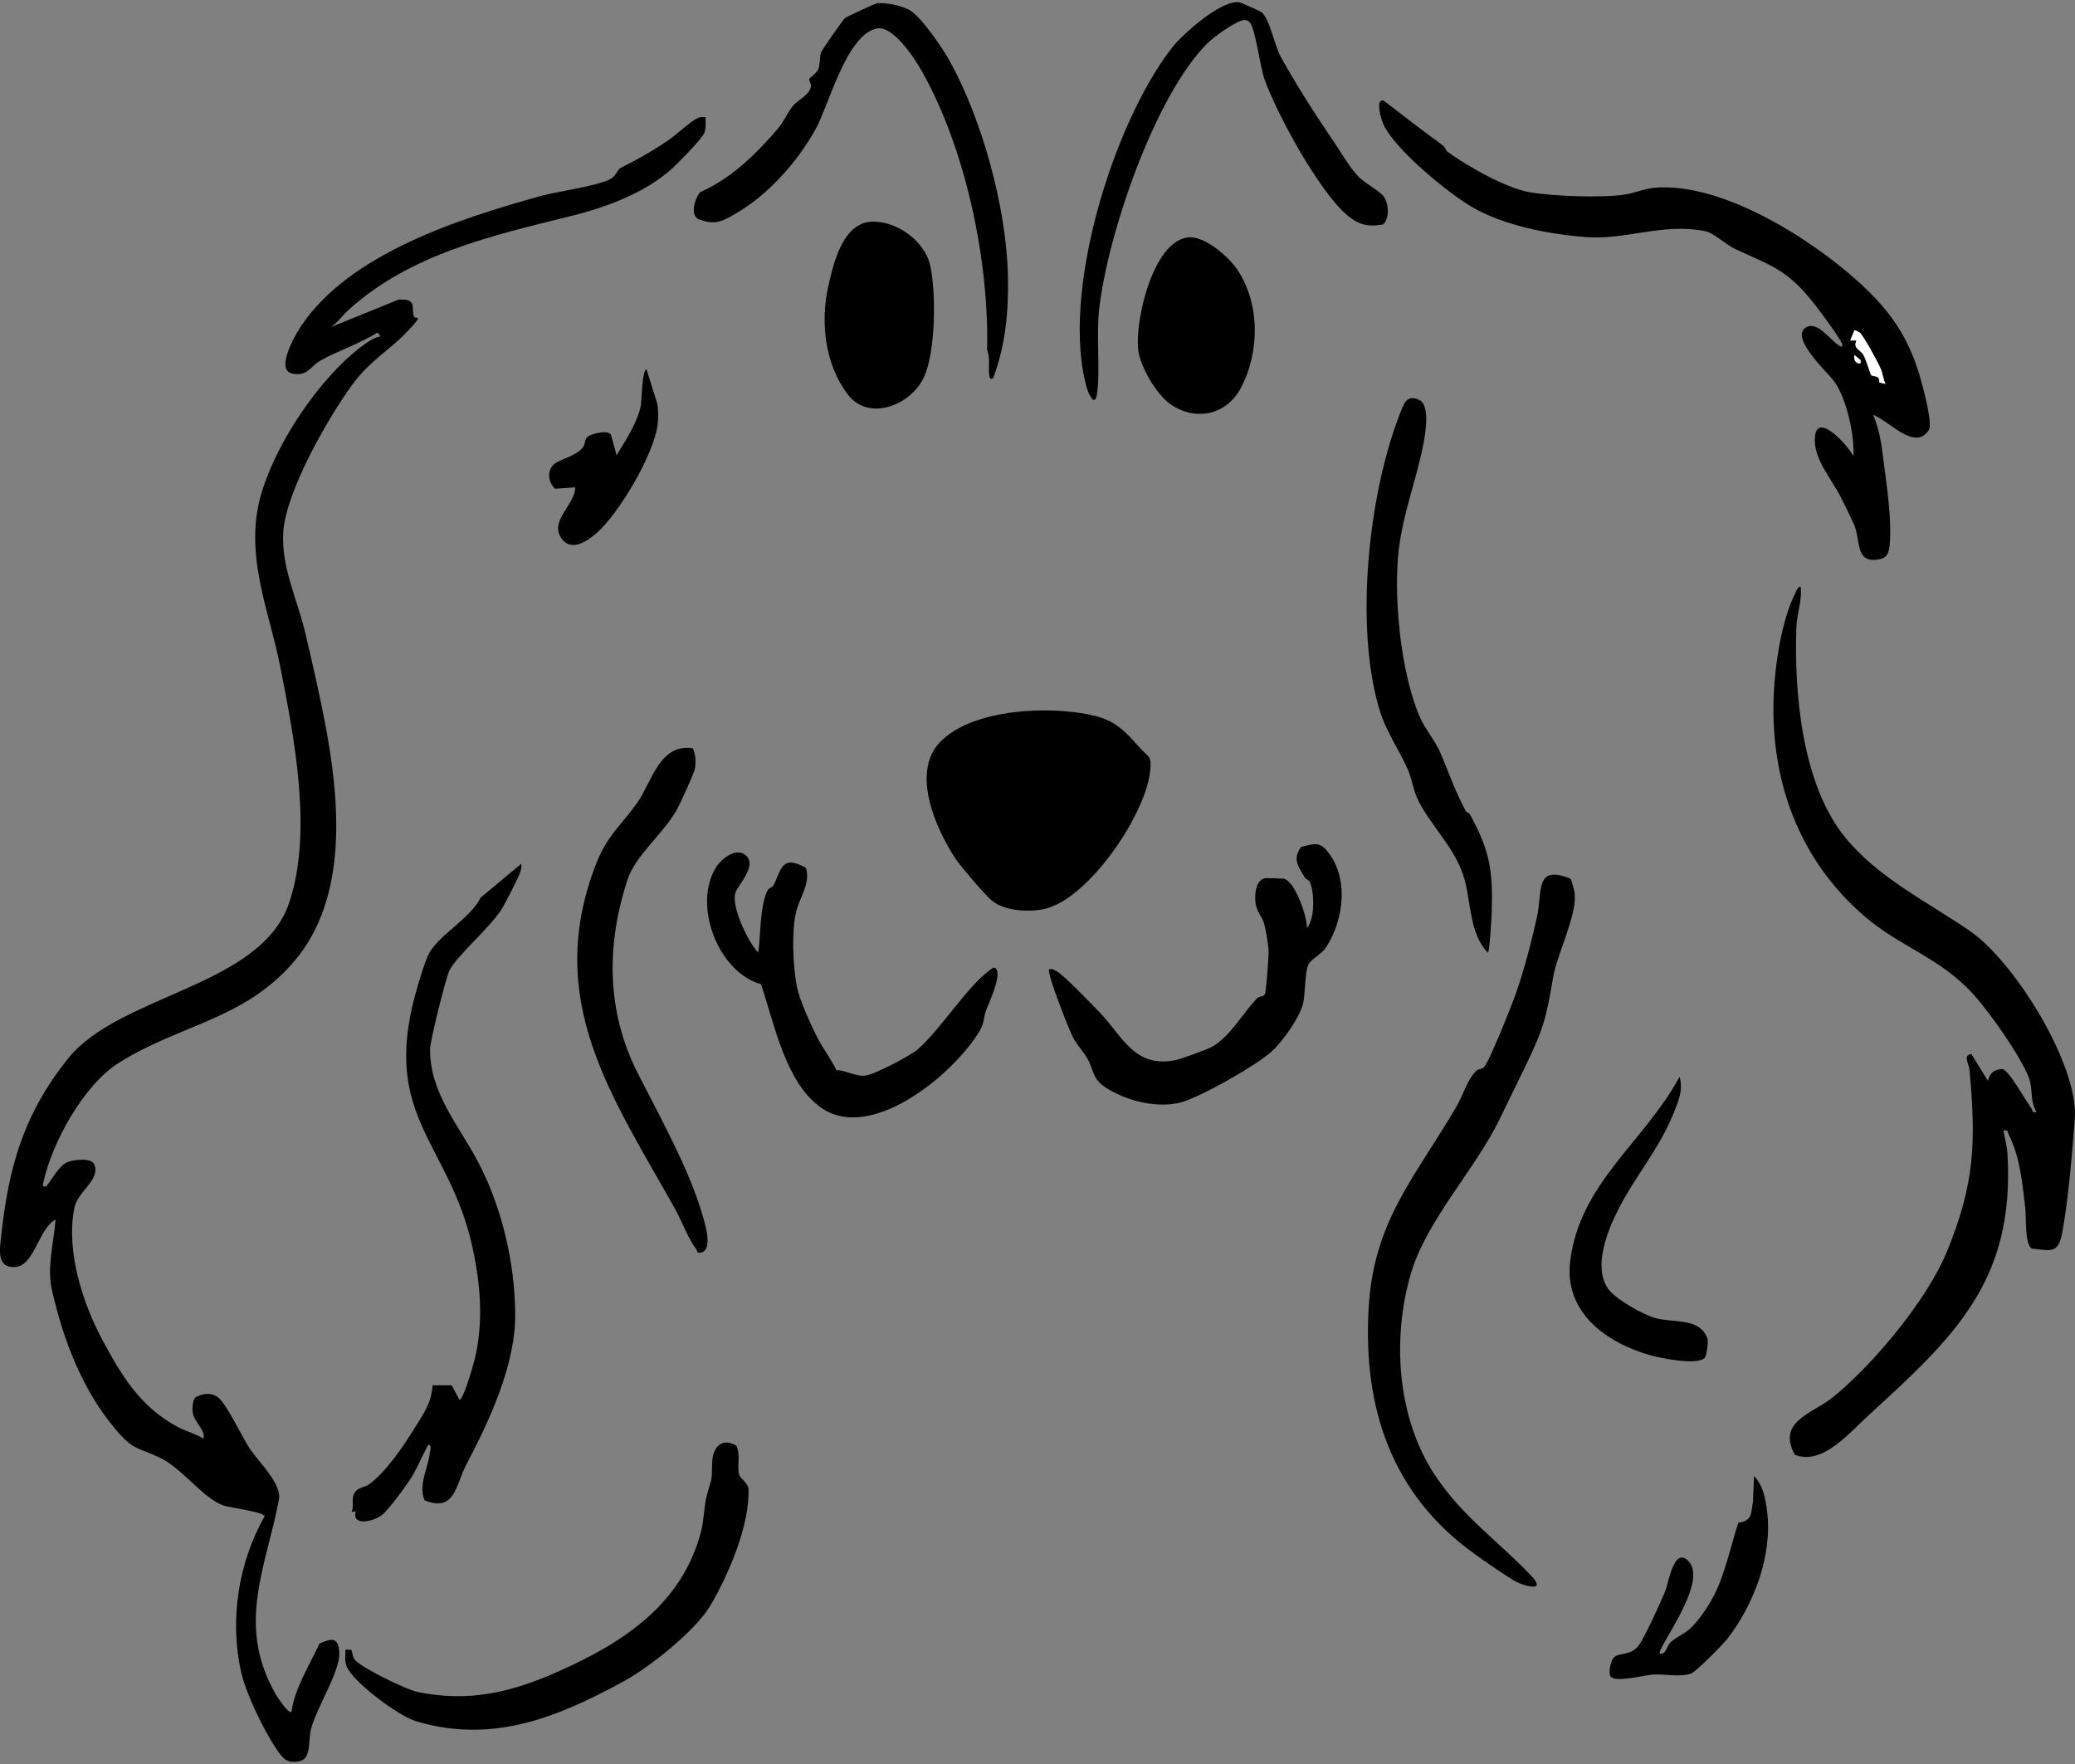 <svg width="120" height="102" viewBox="0 0 120 102" fill="none" xmlns="http://www.w3.org/2000/svg">
<rect x="0" y="0" width="120" height="102" fill="#808080" stroke="none"/>
<path d="M40.804 6.772C40.8 7.088 40.858 7.48 40.69 7.764C40.45 8.175 39.189 9.464 38.777 9.826C37.235 11.179 35.037 11.989 33.052 12.483C28.485 13.618 23.72 14.678 20.136 17.936C19.839 18.206 19.524 18.656 19.137 18.912L23.054 17.323C24.183 17.275 23.744 17.795 23.949 18.317C23.982 18.401 24.164 18.331 24.167 18.432C24.169 18.548 23.369 19.369 23.213 19.512C22.181 20.465 21.267 21.032 20.401 22.207C18.978 24.137 16.54 28.406 16.383 30.752C16.249 32.772 17.184 34.626 17.642 36.547C18.024 38.147 18.456 40.044 18.767 41.65C19.645 46.184 20.195 51.903 16.98 55.627C14.088 58.976 10.448 59.216 6.886 61.447C4.851 62.721 3.033 66.017 2.518 68.326C2.479 68.505 2.421 68.647 2.673 68.6C3.006 68.209 3.413 67.396 3.903 67.197C4.249 67.058 5.31 66.901 5.468 67.365C5.78 68.276 4.497 68.856 4.297 69.864C3.813 72.311 4.762 75.313 5.907 77.45C6.998 79.485 8.097 81.357 10.291 82.518C10.766 82.77 11.316 82.9 11.773 83.19C11.875 82.688 11.287 82.266 11.161 81.759C11.102 81.523 11.123 80.939 11.316 80.791C11.711 80.584 12.13 80.507 12.54 80.748C13.05 81.048 13.998 83.093 14.439 83.756C14.96 84.539 16.303 85.791 16.131 86.709C15.396 90.622 13.643 93.911 15.926 97.937C15.997 98.062 16.706 99.164 16.858 98.977C17.044 97.611 17.898 96.29 18.477 95.033C19.21 94.711 19.574 94.668 19.621 95.568C19.676 96.623 18.322 98.728 17.997 99.936C17.821 100.592 18.005 101.671 17.373 101.822C16.617 102.004 16.378 101.718 15.975 101.119C15.253 100.043 14.232 97.953 13.946 96.688C13.267 93.69 13.783 90.344 15.301 87.677C15.288 87.427 13.279 87.175 12.934 87.056C11.732 86.638 10.576 84.927 9.242 84.287C7.98 83.681 7.736 83.9 6.689 82.657C4.742 80.346 3.671 77.505 3.007 74.611C2.697 73.264 3.114 71.864 3.213 70.518C2.229 71.031 2.004 73.189 0.872 73.264C-0.181 73.334 -0.019 72.29 0.056 71.581C0.488 67.477 1.361 64.443 3.913 61.235C6.893 57.489 15.039 57.082 16.706 52.246C18.103 48.196 17.024 42.684 16.201 38.52C15.616 35.561 14.442 32.894 14.839 29.811C15.268 26.478 18.555 21.528 21.369 19.712C21.564 19.587 21.778 19.488 22.007 19.45L21.841 19.224C20.836 19.861 19.566 20.27 18.55 20.84C17.928 21.189 17.802 21.772 16.921 21.604C15.872 21.404 17.098 19.327 17.408 18.86C20.209 14.658 26.579 12.636 31.296 11.327C32.255 11.062 34.577 10.761 35.331 10.335C35.646 10.157 35.693 9.807 35.897 9.705C36.936 9.185 37.684 8.767 38.68 8.087C39.089 7.807 39.923 7.029 40.327 6.836C40.485 6.76 40.634 6.76 40.803 6.773L40.804 6.772Z" fill="black"/>
<path d="M106.718 48.435C108.652 50.791 111.497 52.161 113.937 53.843C116.499 55.608 120.23 61.585 119.987 64.714C119.836 66.658 119.614 69.425 119.251 71.331C119.023 72.53 118.552 72.301 117.501 72.198C117.079 71.921 117.187 70.387 117.127 69.88C116.953 68.43 116.833 66.919 116.165 65.604C116.076 65.428 116.165 65.314 115.864 65.372C115.941 65.833 116.069 66.275 116.096 66.745C116.525 74.084 113.004 77.318 108.021 81.875C106.932 82.87 105.371 84.754 103.801 84.12C102.733 82.195 104.812 81.746 105.988 80.8C108.314 78.928 111.434 75.169 112.569 72.426C114.212 68.462 114.279 66.048 113.9 61.866C113.868 61.499 113.494 61.018 114.006 60.948L114.967 62.501C115.075 62.037 115.305 61.85 115.788 61.815C116.182 61.855 117.126 63.632 117.471 64.069C117.57 64.194 117.468 64.37 117.78 64.293C117.375 63.697 117.585 62.947 117.325 62.295C116.817 61.02 115.079 58.548 114.114 57.486C112.203 55.377 109.905 54.764 107.841 52.994C104.026 49.721 102.339 45.091 102.581 40.071C102.665 38.339 103.043 35.822 103.835 34.278C103.905 34.141 103.945 33.947 104.131 33.917C104.237 34.695 103.916 35.491 103.888 36.243C103.749 40.085 104.215 45.38 106.719 48.431L106.718 48.435Z" fill="black"/>
<path d="M83.696 8.768C84.898 9.627 87.136 10.918 88.565 11.134C89.994 11.351 92.568 11.45 93.967 11.249C94.531 11.168 95.101 10.904 95.707 10.854C99.57 10.539 104.679 13.766 107.472 16.291C109.216 17.869 110.3 19.358 110.989 21.627C111.159 22.189 111.798 24.477 111.543 24.87C110.728 26.123 109.237 24.298 108.323 23.993C108.767 25.008 108.838 25.969 108.98 27.049C109.151 28.36 109.405 30.136 109.285 31.472C109.234 32.039 109.119 32.307 108.503 32.367C107.278 32.485 107.619 31.213 107.21 30.305C106.995 29.828 106.67 29.168 106.428 28.695C105.888 27.64 104.837 26.491 104.961 25.245C105.11 23.755 106.948 25.857 107.186 26.383C107.253 25.149 106.804 23.114 106.101 22.086C105.766 21.597 103.389 19.459 104.491 18.908C105.172 18.568 105.901 19.777 106.468 20.045C106.548 20.07 106.555 19.939 106.526 19.868C106.376 19.5 105.22 17.945 104.902 17.544C103.354 15.588 102.489 15.394 100.377 14.411C99.846 14.164 99.061 13.457 98.661 13.375C96.176 12.867 94.067 13.883 91.74 13.711C89.614 13.554 86.951 13.043 85.111 11.962C83.731 11.152 80.606 8.596 79.988 7.153C79.889 6.924 79.51 5.724 80.012 5.81C81.141 6.684 82.265 7.555 83.421 8.392C83.573 8.503 83.621 8.711 83.699 8.767L83.696 8.768ZM107.568 19.245C107.53 19.204 107.258 19.079 107.244 19.09L107.001 19.687H107.364C107.134 20.163 107.586 20.208 107.771 20.535C107.91 20.783 108.17 21.667 108.223 21.703C108.368 21.803 108.717 21.671 108.678 22.114L109.037 22.199C108.903 21.923 108.886 21.615 108.767 21.334C108.595 20.926 107.836 19.539 107.567 19.245H107.568ZM107.601 21.004V20.827L107.243 20.526C107.214 20.747 107.235 20.878 107.423 21.004H107.599H107.601Z" fill="black"/>
<path d="M65.881 43.198C66.445 43.836 66.64 43.658 66.497 44.724C66.166 47.199 62.981 51.914 60.468 52.542C59.544 52.773 58.064 52.689 57.321 52.044C56.94 51.712 55.566 50.114 55.269 49.668C54.115 47.93 52.694 44.692 54.331 42.945C56.201 40.95 60.812 40.775 63.313 41.393C64.528 41.693 65.095 42.312 65.88 43.197L65.881 43.198Z" fill="black"/>
<path d="M90.817 50.808C90.902 50.893 91.055 51.532 91.07 51.693C91.186 52.952 90.043 55.187 89.819 56.516C89.407 58.962 89.244 59.533 88.152 61.786C87.674 62.773 87.184 63.767 86.701 64.761C85.3 67.637 82.493 70.569 81.591 73.65C80.484 77.434 80.8 82.03 83.01 85.336C84.619 87.744 86.658 89.112 88.575 91.138C89.401 92.011 88.318 91.762 87.742 91.491C87.296 91.283 85.713 90.17 85.227 89.818C80.477 86.387 78.837 81.438 79.145 75.718C79.422 70.594 81.804 68.136 84.236 63.972C84.611 63.329 84.876 62.368 85.399 61.899C85.516 61.795 85.714 61.827 85.824 61.701C86.171 61.302 87.445 58.075 87.69 57.376C88.148 56.072 88.605 54.319 88.899 52.962C89.193 51.606 88.746 49.961 90.818 50.806L90.817 50.808Z" fill="black"/>
<path d="M24.548 86.751C24.184 85.817 24.763 84.897 24.868 83.954C24.883 83.823 24.975 83.523 24.764 83.551C24.413 84.178 24.145 84.871 23.76 85.479C23.475 85.929 22.455 87.332 22.07 87.618C21.568 87.992 20.323 88.267 20.572 87.377L20.332 87.436C20.51 87.012 20.249 86.62 20.569 86.237C20.775 85.991 21.114 85.999 21.353 85.824C22.325 85.109 23.33 83.624 23.974 82.583C24.502 81.731 24.943 81.153 25.019 80.099L26.119 80.101L26.559 80.919C26.768 81.077 27.388 78.859 27.438 78.656C27.977 76.493 27.795 74.262 27.316 72.088C25.99 66.083 22.086 64.618 24.015 57.507C24.166 56.95 24.58 55.538 24.83 55.095C25.425 54.043 27.216 53.087 27.797 51.901L30.148 49.945C30.177 50.154 30.127 50.317 30.054 50.508C29.914 50.878 29.269 52.143 29.055 52.5C28.384 53.619 26.44 55.218 25.985 56.131C25.78 56.542 24.877 60.192 24.872 60.65C24.842 63.162 26.526 65.071 27.616 67.125C29.015 69.761 29.769 72.97 29.796 75.953C29.822 78.938 28.298 82.154 26.95 84.722C26.354 85.859 26.326 87.47 24.546 86.752L24.548 86.751Z" fill="black"/>
<path d="M73.562 60.786C72.65 61.61 69.373 63.482 68.22 63.762C66.859 64.091 65.094 63.641 63.943 62.884C63.135 62.353 63.274 61.882 62.878 61.197C62.632 60.772 62.292 60.444 62.054 59.988C61.829 59.557 60.503 56.219 60.676 56.044C60.859 56.003 60.956 56.085 61.102 56.155C61.465 56.331 63.213 58.136 63.61 58.554C64.934 59.947 65.622 61.795 68.022 61.291C68.299 61.233 69.774 60.696 70.041 60.556C71.128 59.988 71.909 58.513 72.71 57.717C72.847 57.581 73.076 57.669 73.164 57.45C73.216 57.324 73.373 55.32 73.365 55.032C73.354 54.65 73.206 53.737 73.097 53.38C72.975 52.978 72.671 52.728 72.607 52.196C72.552 51.733 72.607 50.864 73.192 50.778C73.243 50.77 74.171 50.796 74.234 50.808C74.883 50.928 75.604 52.99 75.577 53.651C76.056 53.154 76.017 51.572 75.752 50.996C75.694 50.869 75.527 50.855 75.477 50.768C75.102 50.131 74.723 49.707 75.236 48.977C75.859 48.827 76.258 48.625 76.716 49.166C78.026 50.708 77.741 53.136 76.695 54.769C76.427 55.186 75.803 55.47 75.662 55.776C75.464 56.207 75.481 57.478 75.369 57.99C75.189 58.807 74.164 60.239 73.559 60.786H73.562Z" fill="black"/>
<path d="M43.167 49.494C43.771 50.091 42.667 51.197 42.532 51.611C42.273 52.403 43.247 54.456 43.855 55.086C43.98 54.148 43.953 52.3 44.396 51.471C44.468 51.337 44.67 51.319 44.736 51.188C45.194 50.288 45.19 49.393 46.608 50.182C46.891 51.09 46.239 51.886 46.041 52.724C45.77 53.875 45.858 55.766 46.063 56.935C46.221 57.835 46.829 59.098 47.245 59.952C47.572 60.622 48.057 61.204 48.366 61.881C48.931 61.88 49.47 62.264 50.04 62.196C50.578 62.131 52.645 61.053 53.09 60.664C54.353 59.561 55.984 57 57.214 56.119C57.344 56.026 57.489 55.849 57.626 56.039C57.898 56.514 57.212 57.913 57.023 58.433C56.872 58.849 56.939 59.127 56.65 59.615C55.199 62.067 50.382 66.114 47.462 64.035C45.413 62.575 44.771 59.156 44.009 56.907C41.524 56.228 40.039 52.302 41.419 50.139C41.746 49.627 42.614 48.944 43.168 49.493L43.167 49.494Z" fill="black"/>
<path d="M42.572 83.58C42.849 84.086 42.609 84.778 42.746 85.259C42.816 85.507 43.274 85.763 43.286 86.096C43.366 88.177 42.133 91.066 41.077 92.846C40.221 94.29 37.579 96.394 36.096 97.204C32.249 99.308 28.473 100.855 24.04 99.521C23.061 99.227 20.412 97.275 20.04 96.341C19.916 96.03 19.985 95.708 19.976 95.389L20.327 95.394C20.39 95.607 20.388 95.814 20.541 95.993C20.939 96.456 23.508 97.707 24.165 97.84C27.195 98.451 29.632 97.84 32.386 96.607C36.103 94.942 39.423 92.751 40.533 88.601C40.709 87.942 40.718 87.075 40.873 86.485C41.151 85.426 41.163 85.806 41.187 84.566C41.203 83.724 41.715 83.098 42.572 83.58Z" fill="black"/>
<path d="M52.62 0.593C53.319 1.02 54.538 2.825 54.954 3.582C56.826 6.997 58.195 12.021 58.29 15.916C58.339 17.974 58.159 19.905 57.445 21.842C57.277 22.013 57.226 21.833 57.207 21.665C57.151 21.205 57.273 20.698 57.086 20.223C57.207 15.085 55.847 8.563 53.279 4.059C52.883 3.365 51.642 1.456 50.711 1.647C48.957 2.007 47.96 6.016 47.174 7.452C46.15 9.322 44.441 11.249 42.593 12.323C41.793 12.789 41.393 13.033 40.443 12.694C39.86 12.487 40.191 11.479 40.484 11.114C42.305 10.311 43.721 8.912 44.995 7.427C45.327 7.041 45.558 6.478 45.877 6.095C46.11 5.814 46.832 5.478 46.893 5.013C46.917 4.83 46.795 4.69 46.794 4.571C46.794 4.532 47.204 4.251 47.321 4.01C47.422 3.8 47.414 3.197 47.467 3.062C47.537 2.883 48.741 1.135 48.884 1.034C49.028 0.933 50.57 0.224 50.688 0.201C51.167 0.11 52.207 0.34 52.621 0.593H52.62Z" fill="black"/>
<path d="M40.069 43.265C40.23 43.634 40.26 44.083 40.179 44.478C40.12 44.761 39.333 46.477 39.153 46.801C38.357 48.231 36.76 49.433 36.288 50.875C35.057 54.636 35.065 58.479 36.882 62.056C38.088 64.431 39.866 67.624 40.602 70.18C40.744 70.672 41.291 72.317 40.505 72.435C40.273 72.47 40.337 72.315 40.252 72.208C39.794 71.622 39.42 70.582 39.055 69.931C35.366 63.339 31.408 57.812 34.487 49.913C35.111 48.311 35.962 47.677 36.853 46.417C37.697 45.223 38.14 42.972 40.069 43.265Z" fill="black"/>
<path d="M84.783 46.925C84.803 46.962 84.956 46.995 85.014 47.102C86.172 49.216 86.342 50.352 86.268 52.756C86.258 53.09 86.146 55.018 86.05 55.088C85.002 54.038 85.067 52.214 84.703 50.874C84.215 49.08 82.804 47.844 82.01 46.269C81.756 45.766 81.643 45.029 81.445 44.562C80.953 43.406 80.185 42.367 79.789 41.073C78.326 36.291 79.128 28.623 80.942 23.972C81.174 23.378 81.325 22.777 82.073 23.125C82.82 23.473 82.344 25.602 82.186 26.29C81.784 28.047 81.162 29.757 80.916 31.599C80.544 34.382 81.003 39.011 82.16 41.573C82.412 42.131 83.006 42.859 83.267 43.458C83.796 44.67 84.131 45.73 84.783 46.923V46.925Z" fill="black"/>
<path d="M77.118 8.168C77.524 8.762 78.067 9.717 78.58 10.234C78.883 10.539 79.635 10.965 79.939 11.266C80.313 11.634 80.397 12.608 79.992 12.976C79.085 13.142 78.543 12.994 77.853 12.394C76.257 11.005 73.834 6.585 73.122 4.564C72.879 3.876 72.59 1.636 72.293 1.326C72.207 1.236 72.13 1.151 71.991 1.155C71.54 1.149 70.162 2.159 69.815 2.51C66.749 5.609 64.065 13.549 63.567 17.853C63.382 19.453 63.651 21.43 63.43 22.86C63.413 22.972 63.336 23.204 63.189 23.1C63.038 22.914 62.932 22.697 62.865 22.466C61.292 17.063 64.359 7.142 67.784 2.751C68.398 1.966 70.697 -0.082 71.705 0.14C71.771 0.154 72.878 0.65 72.933 0.688C73.419 1.029 73.693 2.598 74.061 3.269C74.91 4.821 76.115 6.702 77.119 8.17L77.118 8.168Z" fill="black"/>
<path d="M50.438 12.818C51.891 12.778 53.494 13.949 53.802 15.381C54.141 16.959 54.106 20.261 53.461 21.748C52.747 23.392 50.257 24.448 49.011 22.787C47.699 21.037 47.436 18.622 47.901 16.552C48.207 15.192 48.75 12.863 50.438 12.816V12.818Z" fill="black"/>
<path d="M68.668 13.73C69.627 13.59 71.039 14.828 71.549 15.582C72.877 17.545 72.86 20.371 71.755 22.442C70.906 24.035 69.061 24.385 67.627 23.327C66.853 22.756 65.93 21.183 65.823 20.226C65.635 18.562 66.645 14.025 68.668 13.73Z" fill="black"/>
<path d="M98.601 78.501C98.205 78.972 96.067 78.538 95.485 78.377C92.895 77.657 90.445 75.886 90.805 72.925C91.353 68.414 95.109 66.014 97.129 62.264C97.366 63.029 97.045 63.725 96.767 64.413C95.935 66.464 94.546 68.04 93.577 69.956C92.954 71.187 92.118 73.274 92.999 74.52C93.43 75.129 95.007 76.01 95.731 76.216C96.749 76.507 98.299 76.16 98.744 77.4C98.804 77.569 98.694 78.39 98.601 78.5V78.501Z" fill="black"/>
<path d="M93.134 96.928C93.017 96.739 93.131 96.069 93.301 95.872C93.644 95.475 94.37 95.858 94.895 94.954C95.299 94.259 95.968 92.81 96.289 92.041C96.49 91.561 96.808 89.333 97.673 90.301C98.796 91.558 95.755 95.382 95.99 95.629C96.368 95.652 96.376 95.204 96.596 94.979C96.839 94.732 97.411 94.463 97.722 94.19C98.187 93.781 98.806 92.865 99.086 92.324C99.779 90.981 100.065 89.479 100.528 88.052C101.332 87.939 101.259 87.529 101.375 86.837L101.438 85.347C101.98 85.906 102.111 86.706 102.201 87.453C102.501 89.949 101.414 92.829 99.874 94.785C99.625 95.101 98.065 96.684 97.793 96.772C97.103 96.995 96.292 96.782 95.573 96.828C95.143 96.856 93.379 97.32 93.135 96.928H93.134Z" fill="black"/>
<path d="M33.261 28.18L32.096 28.26C31.64 27.822 31.611 27.046 32.218 26.72C32.639 26.494 33.356 26.313 33.705 25.874C33.847 25.697 33.801 25.404 33.982 25.251C34.163 25.099 35.257 24.786 35.352 25.196L35.656 26.326C36.178 25.479 36.875 24.412 37.064 23.426C37.109 23.19 37.129 21.36 37.392 21.364L38.02 23.366C38.07 23.735 38.079 24.148 38.037 24.518C37.844 26.238 35.8 29.681 34.519 30.809C33.995 31.271 33.066 31.925 32.492 31.161C31.717 30.132 33.287 29.164 33.262 28.179L33.261 28.18Z" fill="black"/>
<path d="M107.569 19.244C107.838 19.538 108.596 20.925 108.77 21.334C108.889 21.614 108.906 21.923 109.039 22.198L108.681 22.114C108.719 21.669 108.369 21.801 108.225 21.702C108.173 21.666 107.913 20.783 107.773 20.535C107.589 20.207 107.137 20.163 107.366 19.688H107.004L107.246 19.09C107.261 19.079 107.533 19.204 107.57 19.244H107.569Z" fill="white"/>
<path d="M107.602 21.004H107.425C107.238 20.878 107.216 20.746 107.245 20.526L107.602 20.827V21.004Z" fill="white"/>
</svg>
